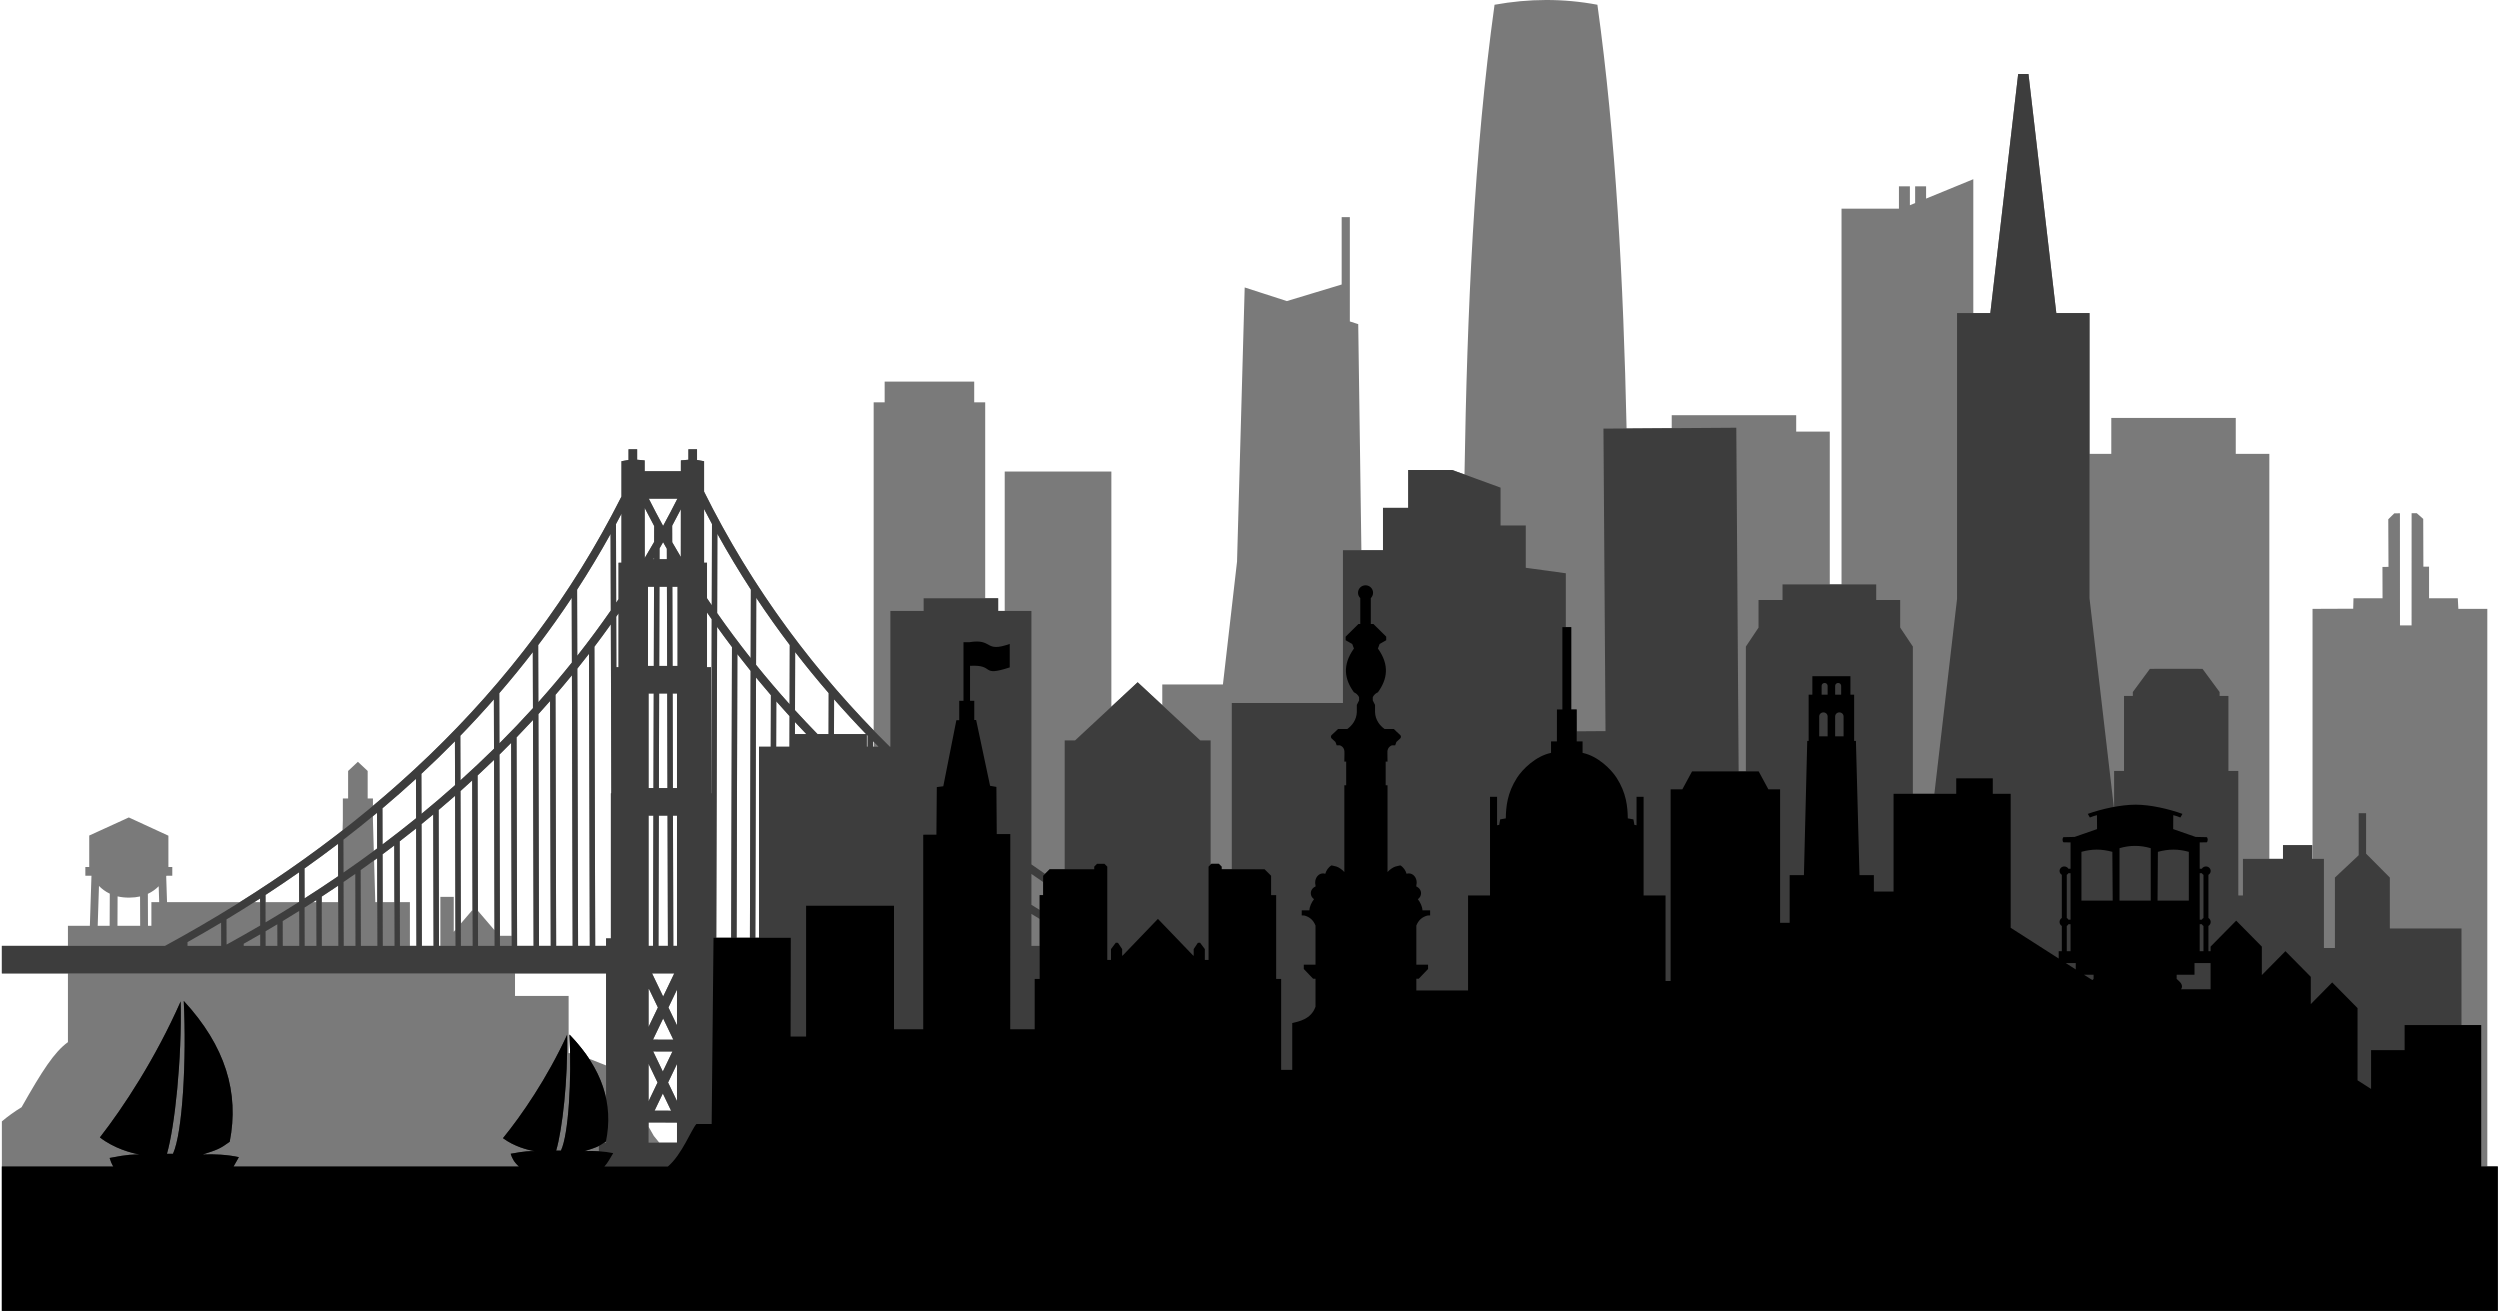 <?xml version="1.0" encoding="UTF-8" standalone="no"?>
<svg version="1.1" xmlns="http://www.w3.org/2000/svg" xmlns:xlink="http://www.w3.org/1999/xlink" width="893.44" height="469.12">
	<g id="dp_dp001" transform="matrix(1,0,0,1,-131.933,-476.401)">
		<path id="dp_path002" fill="#7a7a7a" fill-rule="evenodd" stroke="none" stroke-width="0" d="M 373.799,877.567 L 363.713,877.539 L 363.713,879.055 L 365.601,882.373 C 366.269,883.197 366.923,883.997 367.56,884.772 L 373.873,884.772 L 373.873,877.713 L 373.871,877.716 Z M 368.811,867.176 L 365.859,873.325 L 371.771,873.341 Z M 373.873,856.631 L 370.688,863.264 L 373.873,869.897 Z M 363.713,856.559 L 363.713,869.969 L 366.932,863.264 Z M 365.355,852.155 L 368.811,859.352 L 372.256,852.175 Z M 315.987,824.268 L 348.523,824.268 L 348.523,857.151 L 342.451,854.759 C 340.535,851.86 338.208,848.985 335.453,846.131 C 335.561,848.288 335.636,850.517 335.675,852.772 L 335.148,852.745 L 335.148,832.325 L 315.987,832.325 Z M 368.931,840.368 L 365.297,847.936 L 372.573,847.955 Z M 373.873,830.075 L 370.809,836.456 L 373.873,842.839 Z M 363.713,829.5 L 363.713,843.412 L 367.053,836.456 Z M 364.956,824.268 L 368.931,832.545 L 372.904,824.268 Z M 244.971,798.795 L 244.969,798.071 C 244.593,798.312 244.219,798.553 243.843,798.795 Z M 224.885,797.483 L 224.889,798.795 L 222.84,798.795 C 223.523,798.359 224.204,797.921 224.885,797.483 Z M 252.803,798.795 L 252.787,792.909 C 250.809,794.244 248.819,795.564 246.816,796.872 C 246.844,796.853 246.873,796.835 246.901,796.817 L 246.907,798.795 Z M 173.913,807.252 L 182.029,807.252 L 181.987,796.773 C 180.873,797.025 179.639,797.175 178.268,797.185 C 178.207,797.185 178.148,797.185 178.091,797.189 C 176.549,797.196 175.177,797.032 173.956,796.744 Z M 226.731,796.284 C 230.813,793.621 234.843,790.901 238.816,788.123 L 238.845,798.697 C 238.793,798.729 238.741,798.761 238.691,798.795 L 226.823,798.795 L 226.816,796.229 C 226.788,796.247 226.759,796.265 226.731,796.284 Z M 184.821,807.252 L 186.035,807.252 L 186.035,798.795 L 188.824,798.795 L 188.643,793.129 L 188.637,793.135 C 187.647,794.125 186.387,795.095 184.775,795.836 Z M 167.304,793.012 L 167.309,793.017 C 168.291,794.023 169.548,795.013 171.167,795.776 L 171.12,807.252 L 166.849,807.252 Z M 266.76,798.795 L 266.717,783.115 C 266.352,783.381 265.988,783.647 265.623,783.913 L 266.051,798.795 Z M 272.887,798.795 L 272.832,778.548 C 271.444,779.603 270.049,780.651 268.647,781.691 L 268.693,798.795 Z M 240.776,797.472 L 240.747,786.765 C 244.808,783.892 248.808,780.957 252.747,777.961 L 252.777,789.549 C 248.828,792.245 244.828,794.887 240.776,797.472 Z M 280.759,814.436 L 280.644,772.456 C 278.673,774.031 276.685,775.589 274.683,777.132 C 274.709,777.111 274.735,777.091 274.761,777.072 L 274.82,798.795 L 278.419,798.795 L 278.419,814.436 Z M 372.56,814.436 L 373.873,814.436 L 373.873,767.881 L 372.433,767.881 Z M 367.252,814.436 L 370.628,814.436 L 370.501,767.881 L 367.377,767.881 Z M 363.713,814.436 L 365.319,814.436 L 365.444,767.881 L 363.713,767.881 Z M 286.885,814.436 L 286.759,767.468 C 286.76,767.467 286.763,767.464 286.763,767.464 C 285.375,768.619 283.977,769.764 282.573,770.903 L 282.692,814.436 Z M 265.525,780.503 L 265.212,769.625 L 265.212,768.089 C 265.7,767.687 266.187,767.284 266.673,766.88 L 266.708,779.629 C 266.313,779.92 265.92,780.212 265.525,780.503 Z M 289.312,796.928 L 289.312,814.436 L 288.82,814.436 L 288.688,765.853 C 290.667,764.184 292.627,762.499 294.569,760.796 L 294.699,808.696 L 294.092,809.405 L 294.092,796.928 Z M 268.637,778.188 L 268.603,765.265 C 272.717,761.797 276.752,758.253 280.705,754.631 C 280.669,754.664 280.632,754.697 280.596,754.732 L 280.635,768.828 C 276.701,772.015 272.701,775.133 268.637,778.188 Z M 296.628,806.444 L 296.499,759.092 C 298.321,757.471 300.128,755.833 301.917,754.181 C 301.508,754.56 301.096,754.941 300.681,755.32 L 300.807,801.807 L 300.597,801.807 Z M 308.657,808.839 L 308.492,747.959 C 306.503,749.885 304.492,751.791 302.46,753.677 C 302.512,753.631 302.561,753.585 302.611,753.539 L 302.743,801.929 Z M 282.564,767.255 L 282.525,752.952 C 282.476,752.997 282.427,753.044 282.375,753.089 C 286.515,749.249 290.564,745.324 294.516,741.308 L 294.559,757.005 C 290.636,760.496 286.636,763.912 282.564,767.255 Z M 314.789,810.837 L 314.601,741.896 C 313.219,743.299 311.825,744.692 310.421,746.075 L 310.597,810.837 Z M 444.16,743.261 L 444.16,741.515 C 444.083,741.437 444.007,741.36 443.932,741.284 L 443.927,743.261 Z M 441.992,743.261 L 442.003,739.311 C 442.009,739.317 442.016,739.325 442.024,739.333 C 442.016,739.325 442.009,739.316 442.003,739.309 L 442.003,739.311 C 441.901,739.207 441.801,739.103 441.701,738.999 L 441.701,743.261 Z M 416.024,738.732 L 420.095,738.732 C 418.729,737.309 417.376,735.877 416.036,734.433 Z M 322.629,814.436 L 322.409,733.711 C 320.475,735.803 318.513,737.873 316.531,739.921 L 316.732,814.436 Z M 409.316,743.261 L 414.077,743.261 L 414.107,732.339 C 412.319,730.384 410.555,728.409 408.812,726.415 C 408.992,726.624 409.175,726.832 409.36,727.041 Z M 328.756,814.436 L 328.519,726.932 C 328.703,726.721 328.885,726.513 329.067,726.304 C 327.508,728.088 325.932,729.856 324.339,731.608 L 324.564,814.436 Z M 296.489,755.273 L 296.445,739.335 C 300.74,734.903 304.921,730.364 308.981,725.717 C 308.8,725.927 308.619,726.135 308.433,726.344 L 308.481,743.971 C 304.571,747.821 300.573,751.588 296.489,755.273 Z M 441.443,738.732 C 437.343,734.484 433.349,730.137 429.467,725.693 C 429.648,725.903 429.829,726.111 430.015,726.32 L 429.981,738.732 Z M 372.407,758.047 L 373.873,758.047 L 373.873,724.229 L 372.315,724.229 Z M 370.475,758.047 L 370.383,724.229 L 367.496,724.229 L 367.404,758.047 Z M 363.713,758.047 L 365.471,758.047 L 365.563,724.229 L 363.713,724.229 Z M 401.869,811.548 L 403.181,811.548 L 403.181,743.261 L 407.381,743.261 L 407.432,724.827 C 405.637,722.748 403.867,720.648 402.121,718.527 Z M 336.587,814.436 L 336.324,717.723 C 334.395,720.081 332.435,722.412 330.447,724.716 L 330.691,814.436 Z M 395.173,811.545 L 399.936,811.547 L 400.195,716.163 C 398.591,714.179 397.008,712.175 395.449,710.153 Z M 342.712,814.436 L 342.429,710.043 C 341.053,711.825 339.66,713.593 338.251,715.347 L 338.52,814.436 Z M 310.411,742.056 L 310.361,724.129 C 314.484,719.355 318.48,714.464 322.344,709.455 L 322.399,729.484 C 318.505,733.769 314.508,737.96 310.411,742.056 Z M 428.047,738.732 L 428.087,724.105 C 423.964,719.331 419.968,714.44 416.104,709.432 L 416.048,730.216 C 418.677,733.097 421.355,735.936 424.079,738.732 Z M 387.912,811.543 L 393.24,811.545 L 393.521,707.632 C 391.721,705.255 389.952,702.852 388.213,700.423 Z M 344.647,814.436 L 348.523,814.436 L 348.523,811.764 L 350.253,811.764 L 350.253,759.896 L 350.396,759.896 L 350.232,699.519 C 348.309,702.217 346.351,704.885 344.357,707.523 Z M 352.207,714.849 L 352.987,714.849 L 352.987,695.587 C 352.711,695.985 352.433,696.384 352.157,696.783 Z M 386.029,759.896 L 386.12,759.896 L 386.288,697.704 C 385.721,696.896 385.159,696.087 384.6,695.275 L 384.6,714.849 L 386.029,714.849 Z M 324.327,727.34 L 324.272,706.935 C 328.424,701.449 332.419,695.825 336.249,690.057 L 336.312,713.187 C 332.439,718.016 328.443,722.732 324.327,727.34 Z M 414.119,728.085 L 414.176,706.911 C 410.024,701.425 406.029,695.801 402.199,690.033 L 402.133,714.004 C 406.005,718.808 410.003,723.501 414.119,728.085 Z M 372.288,714.395 L 374.081,714.395 L 374.081,686.08 L 372.212,686.08 Z M 370.356,714.395 L 370.279,686.08 L 367.6,686.08 L 367.523,714.395 Z M 363.505,714.395 L 365.589,714.395 L 365.667,686.08 L 363.505,686.08 Z M 265.212,764.403 C 301.676,733.929 332.071,697.441 354.032,653.851 L 354.032,641.229 L 356.553,640.776 L 356.553,636.947 L 359.635,636.947 L 359.635,640.701 L 362.323,640.931 L 362.325,644.788 L 375.261,644.788 L 375.264,640.931 L 377.952,640.701 L 377.952,636.947 L 381.033,636.947 L 381.033,640.776 L 383.553,641.229 L 383.553,652.1 C 399.504,684.229 420.017,712.527 444.16,737.42 L 444.16,620.191 L 448.087,620.191 L 448.087,612.771 L 480.091,612.771 L 480.091,620.191 L 484.019,620.191 L 484.019,690.208 L 488.652,690.208 L 488.652,694.737 L 490.995,694.737 L 490.995,644.915 L 529.107,644.915 L 529.107,728.959 L 538.507,720.227 L 547.303,728.397 L 547.303,721.021 L 568.976,721.021 L 574.021,677.095 L 576.756,579.129 L 591.825,584 L 611.415,578.079 L 611.415,554.009 L 614.333,554.009 L 614.333,591.273 L 617.332,592.243 L 618.46,673.025 L 626.179,673.025 L 626.179,657.905 L 635.189,657.905 L 635.189,644.379 L 650.947,644.379 L 655.308,645.968 C 656.237,587.904 658.744,530.677 666.048,478.097 C 678.3,475.877 690.553,475.795 702.807,478.097 C 709.415,525.707 712.095,577.127 713.236,629.528 L 729.367,629.417 L 729.367,624.788 L 773.849,624.788 L 773.849,630.649 L 785.852,630.649 L 785.852,685.247 L 790.051,685.247 L 790.051,550.983 L 810.567,550.983 L 810.567,542.991 L 814.48,542.991 L 814.48,549.751 L 816.357,548.98 L 816.357,542.991 L 820.271,542.991 L 820.271,547.373 L 837.145,540.445 L 837.145,588.273 L 843.232,588.273 L 853.18,502.845 L 856.285,502.845 L 856.859,502.845 L 866.807,588.273 L 878.675,588.273 L 878.675,638.604 L 886.457,638.604 L 886.457,625.76 L 930.94,625.76 L 930.94,638.604 L 942.943,638.604 L 942.943,783.332 L 947.817,783.332 L 947.817,778.443 L 958.255,778.443 L 958.255,783.332 L 958.379,783.332 L 958.379,693.996 L 972.911,693.937 L 973.011,690.208 L 983.397,690.199 L 983.363,679.017 L 985.523,678.989 L 985.444,661.984 L 987.593,659.852 L 989.608,659.837 L 989.628,699.915 L 993.772,699.895 L 993.783,659.799 L 995.619,659.795 L 997.936,661.848 L 997.989,678.924 L 1000.02,678.9 L 1000.02,690.208 L 1010.29,690.208 L 1010.49,693.996 L 1020.84,693.996 L 1020.84,893.3 L 1024.57,893.3 L 1024.57,944.88 L 132.6,944.88 L 132.6,893.3 L 132.6,877.156 C 134.752,875.34 137.092,873.645 139.641,872.101 C 147.011,859.068 151.355,852.344 156.211,848.836 L 156.211,824.268 L 132.6,824.268 L 132.6,814.436 L 156.211,814.436 L 156.211,807.252 L 164.049,807.252 L 164.62,789.379 C 164.616,789.373 164.613,789.368 164.611,789.364 C 164.608,789.361 164.608,789.361 164.608,789.361 L 162.437,789.361 L 162.437,786.253 L 163.824,786.253 L 163.824,775.059 L 163.708,775.056 L 177.972,768.537 L 192.117,775.056 L 192.117,775.059 L 192.117,786.253 L 193.505,786.253 L 193.505,789.361 L 191.452,789.361 C 191.412,789.425 191.372,789.493 191.329,789.564 L 191.624,798.795 L 217.668,798.795 C 230.413,790.797 242.667,782.263 254.357,773.159 L 254.459,769.625 L 254.459,761.764 L 256.34,761.764 L 256.34,751.924 L 259.835,748.645 L 259.835,748.643 L 263.329,751.921 L 263.329,761.764 L 265.212,761.764 Z M 365.693,676.248 L 365.695,675.715 C 365.589,675.892 365.484,676.069 365.379,676.248 Z M 370.252,676.248 L 370.241,672.493 C 369.793,671.715 369.348,670.935 368.908,670.152 C 368.487,670.896 368.063,671.64 367.637,672.381 L 367.627,676.248 Z M 338.239,710.764 L 338.175,687.127 C 342.371,680.664 346.364,674.025 350.144,667.205 L 350.219,694.577 C 346.376,700.107 342.38,705.501 338.239,710.764 Z M 400.207,711.592 L 400.273,687.103 C 396.077,680.64 392.084,674.001 388.304,667.181 L 388.227,695.5 C 392.069,700.996 396.065,706.359 400.207,711.592 Z M 375.181,675.339 C 375.2,675.371 375.22,675.404 375.24,675.437 L 375.252,658.379 C 374.204,660.42 373.137,662.447 372.053,664.457 C 372.087,664.395 372.121,664.333 372.153,664.272 L 372.169,670.184 C 373.159,671.913 374.164,673.631 375.181,675.339 Z M 352.144,691.775 C 352.425,691.36 352.705,690.944 352.987,690.529 L 352.987,677.499 L 354.032,677.499 L 354.032,659.984 C 353.351,661.285 352.663,662.58 351.968,663.869 C 352.001,663.807 352.036,663.745 352.068,663.684 Z M 386.301,692.717 L 386.38,663.661 C 385.423,661.885 384.48,660.099 383.553,658.3 L 383.553,677.499 L 384.6,677.499 L 384.6,690.207 C 385.163,691.045 385.731,691.883 386.301,692.717 Z M 362.347,675.811 C 363.484,673.912 364.605,672 365.709,670.073 L 365.725,664.383 C 364.573,662.245 363.443,660.092 362.335,657.921 Z M 368.909,664.356 C 370.661,661.149 372.367,657.905 374.025,654.62 L 363.797,654.62 C 365.453,657.905 367.157,661.151 368.909,664.356 Z "/>
		<path id="dp_path003" fill="#3d3d3d" fill-rule="evenodd" stroke="none" stroke-width="0" d="M 345.953,885.929 C 344.665,886.599 343.409,886.984 340.848,887.781 C 342.38,887.703 344.169,887.719 345.953,887.837 Z M 348.523,884.143 C 348.509,884.207 348.497,884.272 348.484,884.337 C 348.26,884.492 348.051,884.637 347.851,884.772 L 348.523,884.772 Z M 373.799,877.567 L 363.713,877.539 L 363.713,884.772 L 373.873,884.772 L 373.873,877.713 L 373.871,877.716 Z M 368.811,867.176 L 365.859,873.325 L 371.771,873.341 Z M 373.873,856.631 L 370.688,863.264 L 373.873,869.897 Z M 363.713,856.559 L 363.713,869.969 L 366.932,863.264 Z M 365.355,852.155 L 368.811,859.352 L 372.256,852.175 Z M 368.931,840.368 L 365.297,847.936 L 372.573,847.955 Z M 373.873,830.075 L 370.809,836.456 L 373.873,842.839 Z M 363.713,829.5 L 363.713,843.412 L 367.053,836.456 Z M 364.956,824.268 L 368.931,832.545 L 372.904,824.268 Z M 224.931,814.436 L 224.92,810.321 C 222.967,811.451 221.004,812.568 219.031,813.676 L 219.032,814.436 Z M 231.057,814.436 L 231.036,806.727 C 231.081,806.699 231.128,806.672 231.172,806.645 C 229.737,807.503 228.296,808.353 226.851,809.199 L 226.864,814.436 Z M 210.973,814.436 L 210.951,806.139 C 210.996,806.112 211.043,806.085 211.087,806.057 C 207.085,808.449 203.037,810.795 198.945,813.088 L 198.949,814.436 Z M 500.536,814.436 L 503.487,814.436 L 503.487,804.811 C 502.499,804.209 501.516,803.607 500.536,803.001 Z M 238.888,814.436 L 238.853,801.951 C 236.903,803.168 234.94,804.373 232.967,805.565 L 232.991,814.436 Z M 245.013,814.436 L 244.969,798.071 C 243.58,798.967 242.185,799.856 240.785,800.74 L 240.823,814.436 Z M 224.885,797.483 L 224.912,807.165 C 220.952,809.48 216.949,811.748 212.907,813.969 L 212.881,804.977 C 216.931,802.532 220.932,800.035 224.885,797.483 Z M 252.845,814.436 L 252.787,792.909 C 250.809,794.244 248.819,795.564 246.816,796.872 C 246.844,796.853 246.873,796.835 246.901,796.817 L 246.948,814.436 Z M 226.731,796.284 C 230.813,793.621 234.843,790.901 238.816,788.123 L 238.845,798.697 C 234.891,801.192 230.889,803.636 226.843,806.031 L 226.816,796.229 C 226.788,796.247 226.759,796.265 226.731,796.284 Z M 504.729,796.291 L 504.729,791.611 C 503.324,790.656 501.927,789.695 500.536,788.728 L 500.536,799.752 C 501.516,800.365 502.5,800.976 503.487,801.584 L 503.487,796.291 Z M 258.972,814.436 L 258.901,788.711 C 257.513,789.68 256.119,790.643 254.717,791.599 L 254.779,814.436 Z M 266.801,814.436 L 266.717,783.115 C 264.769,784.541 262.808,785.955 260.832,787.353 L 260.905,814.436 Z M 272.928,814.436 L 272.832,778.548 C 271.444,779.603 270.049,780.651 268.647,781.691 L 268.736,814.436 Z M 240.776,797.472 L 240.747,786.765 C 244.808,783.892 248.808,780.957 252.747,777.961 L 252.777,789.549 C 248.828,792.245 244.828,794.887 240.776,797.472 Z M 280.759,814.436 L 280.644,772.456 C 278.673,774.031 276.685,775.589 274.683,777.132 C 274.709,777.111 274.735,777.091 274.761,777.072 L 274.863,814.436 Z M 254.708,788.221 L 254.676,776.484 C 254.649,776.503 254.624,776.524 254.597,776.544 C 258.693,773.391 262.719,770.169 266.673,766.88 L 266.708,779.629 C 262.767,782.553 258.765,785.417 254.708,788.221 Z M 372.56,814.436 L 373.873,814.436 L 373.873,767.881 L 372.433,767.881 Z M 367.252,814.436 L 370.628,814.436 L 370.501,767.881 L 367.377,767.881 Z M 363.713,814.436 L 365.319,814.436 L 365.444,767.881 L 363.713,767.881 Z M 286.885,814.436 L 286.759,767.468 C 286.76,767.467 286.763,767.464 286.763,767.464 C 285.375,768.619 283.977,769.764 282.573,770.903 L 282.692,814.436 Z M 815.544,760.097 L 823.225,760.097 L 831.336,690.44 L 831.336,588.273 L 843.232,588.273 L 853.18,502.845 L 856.285,502.845 L 856.859,502.845 L 866.807,588.273 L 878.675,588.273 L 878.675,690.193 L 887.36,764.781 C 887.395,764.775 887.431,764.768 887.468,764.763 L 887.468,751.908 L 891.003,751.908 L 891.003,725.115 L 894.153,725.115 L 894.153,723.715 L 900.253,715.436 L 904.785,715.405 L 914.535,715.405 L 919.067,715.436 L 925.167,723.715 L 925.167,725.115 L 928.319,725.115 L 928.319,751.908 L 931.852,751.908 L 931.852,796.423 L 933.505,796.423 L 933.505,783.332 L 947.817,783.332 L 947.817,778.443 L 958.255,778.443 L 958.255,783.332 L 962.445,783.332 L 962.445,815.185 L 966.377,815.185 L 966.377,790.021 L 974.869,782.047 L 974.869,767.009 L 977.515,767.009 L 977.515,781.472 L 986.005,790.021 L 986.005,808.204 L 1011.61,808.204 L 1011.61,842.743 L 1018.64,842.743 L 1018.64,893.3 L 1024.57,893.3 L 1024.57,944.88 L 132.6,944.88 L 132.6,893.3 L 172.421,893.3 C 171.811,892.275 171.411,891.251 171.108,890.227 C 177.809,888.903 179.653,888.991 181.823,888.983 C 178.923,888.5 172.739,886.84 167.629,882.889 C 176.037,872.107 187.448,854.772 196.503,834.275 C 196.968,855.025 194.384,878.979 191.596,888.748 L 193.748,888.748 C 197.212,881.181 198.617,855.111 197.601,834.097 C 212.517,850.26 217.484,866.88 214.027,884.445 C 210.497,887.019 209.504,887.324 204.401,888.983 C 208.288,888.775 213.479,889.073 217.3,889.936 C 216.6,891.125 216.007,892.248 215.388,893.3 L 317.409,893.3 C 315.672,891.775 314.905,890.249 314.435,888.725 C 319.751,887.721 321.213,887.788 322.935,887.781 C 320.633,887.416 315.728,886.156 311.675,883.157 C 318.345,874.975 327.397,861.82 334.583,846.265 C 334.951,862.013 332.9,880.189 330.689,887.604 L 332.396,887.604 C 335.144,881.861 336.26,862.077 335.453,846.131 C 342.6,853.537 346.868,861.072 348.523,868.815 L 348.523,824.268 L 132.6,824.268 L 132.6,814.436 L 190.889,814.436 C 260.709,776.479 318.445,724.489 354.032,653.851 L 354.032,641.229 L 356.553,640.776 L 356.553,636.947 L 359.635,636.947 L 359.635,640.701 L 362.323,640.931 L 362.325,644.788 L 375.261,644.788 L 375.264,640.931 L 377.952,640.701 L 377.952,636.947 L 381.033,636.947 L 381.033,640.776 L 383.553,641.229 L 383.553,652.1 C 400.765,686.771 423.291,716.977 449.952,743.261 L 450.132,743.261 L 450.132,694.737 L 462.019,694.737 L 462.019,690.208 L 488.652,690.208 L 488.652,694.737 L 500.536,694.737 L 500.536,785.316 C 502.151,786.452 503.775,787.58 505.409,788.699 L 507.043,787.067 L 512.428,787.067 L 512.428,740.991 L 516.153,740.991 L 538.507,720.227 L 560.86,740.991 L 564.584,740.991 L 564.584,785.372 L 564.857,785.099 L 567.493,785.099 L 568.509,786.113 L 568.509,787.067 L 572.141,787.067 L 572.141,727.64 L 611.863,727.64 L 611.863,673.025 L 626.179,673.025 L 626.179,657.905 L 635.189,657.905 L 635.189,644.379 L 650.947,644.379 L 668.193,650.663 L 668.193,664.189 L 677.207,664.189 L 677.207,679.309 L 691.519,681.272 L 691.519,700.517 L 693.455,700.517 L 693.455,729.945 L 695.395,729.945 L 695.405,737.749 L 705.705,737.679 L 704.969,629.584 L 752.445,629.26 L 753.281,752.079 C 754.147,752.079 755.011,752.079 755.868,752.079 L 755.868,707.465 L 760.391,700.692 L 760.391,690.827 L 768.964,690.827 L 768.964,685.247 L 802.447,685.247 L 802.447,690.827 L 811.016,690.827 L 811.016,700.684 L 815.544,707.465 Z M 294.715,814.436 L 294.569,760.796 C 292.627,762.499 290.667,764.184 288.688,765.853 L 288.82,814.436 Z M 268.637,778.188 L 268.603,765.265 C 272.717,761.797 276.752,758.253 280.705,754.631 C 280.669,754.664 280.632,754.697 280.596,754.732 L 280.635,768.828 C 276.701,772.015 272.701,775.133 268.637,778.188 Z M 300.841,814.436 L 300.681,755.32 C 301.096,754.941 301.508,754.56 301.917,754.181 C 300.128,755.833 298.321,757.471 296.499,759.092 L 296.649,814.436 Z M 308.672,814.436 L 308.492,747.959 C 306.503,749.885 304.492,751.791 302.46,753.677 C 302.512,753.631 302.561,753.585 302.611,753.539 L 302.776,814.436 Z M 282.564,767.255 L 282.525,752.952 C 282.476,752.997 282.427,753.044 282.375,753.089 C 286.515,749.249 290.564,745.324 294.516,741.308 L 294.559,757.005 C 290.636,760.496 286.636,763.912 282.564,767.255 Z M 314.799,814.436 L 314.601,741.896 C 313.219,743.299 311.825,744.692 310.421,746.075 L 310.607,814.436 Z M 445.893,743.261 C 445.236,742.604 444.583,741.945 443.932,741.284 L 443.927,743.261 Z M 441.992,743.261 L 442.003,739.311 C 442.009,739.317 442.016,739.325 442.024,739.333 C 442.016,739.325 442.009,739.316 442.003,739.309 L 442.003,739.311 C 441.901,739.207 441.801,739.103 441.701,738.999 L 441.701,743.261 Z M 416.024,738.732 L 420.095,738.732 C 418.729,737.309 417.376,735.877 416.036,734.433 Z M 322.629,814.436 L 322.409,733.711 C 320.475,735.803 318.513,737.873 316.531,739.921 L 316.732,814.436 Z M 409.316,743.261 L 414.077,743.261 L 414.107,732.339 C 412.319,730.384 410.555,728.409 408.812,726.415 C 408.992,726.624 409.175,726.832 409.36,727.041 Z M 328.756,814.436 L 328.519,726.932 C 328.703,726.721 328.885,726.513 329.067,726.304 C 327.508,728.088 325.932,729.856 324.339,731.608 L 324.564,814.436 Z M 296.489,755.273 L 296.445,739.335 C 300.74,734.903 304.921,730.364 308.981,725.717 C 308.8,725.927 308.619,726.135 308.433,726.344 L 308.481,743.971 C 304.571,747.821 300.573,751.588 296.489,755.273 Z M 441.443,738.732 C 437.343,734.484 433.349,730.137 429.467,725.693 C 429.648,725.903 429.829,726.111 430.015,726.32 L 429.981,738.732 Z M 372.407,758.047 L 373.873,758.047 L 373.873,724.229 L 372.315,724.229 Z M 370.475,758.047 L 370.383,724.229 L 367.496,724.229 L 367.404,758.047 Z M 363.713,758.047 L 365.471,758.047 L 365.563,724.229 L 363.713,724.229 Z M 401.869,811.548 L 403.181,811.548 L 403.181,743.261 L 407.381,743.261 L 407.432,724.827 C 405.637,722.748 403.867,720.648 402.121,718.527 Z M 336.587,814.436 L 336.324,717.723 C 334.395,720.081 332.435,722.412 330.447,724.716 L 330.691,814.436 Z M 395.173,811.545 L 399.936,811.547 L 400.195,716.163 C 398.591,714.179 397.008,712.175 395.449,710.153 Z M 342.712,814.436 L 342.429,710.043 C 341.053,711.825 339.66,713.593 338.251,715.347 L 338.52,814.436 Z M 310.411,742.056 L 310.361,724.129 C 314.484,719.355 318.48,714.464 322.344,709.455 L 322.399,729.484 C 318.505,733.769 314.508,737.96 310.411,742.056 Z M 428.047,738.732 L 428.087,724.105 C 423.964,719.331 419.968,714.44 416.104,709.432 L 416.048,730.216 C 418.677,733.097 421.355,735.936 424.079,738.732 Z M 387.912,811.543 L 393.24,811.545 L 393.521,707.632 C 391.721,705.255 389.952,702.852 388.213,700.423 Z M 344.647,814.436 L 348.523,814.436 L 348.523,811.764 L 350.253,811.764 L 350.253,759.896 L 350.396,759.896 L 350.232,699.519 C 348.309,702.217 346.351,704.885 344.357,707.523 Z M 352.207,714.849 L 352.987,714.849 L 352.987,695.587 C 352.711,695.985 352.433,696.384 352.157,696.783 Z M 386.029,759.896 L 386.12,759.896 L 386.288,697.704 C 385.721,696.896 385.159,696.087 384.6,695.275 L 384.6,714.849 L 386.029,714.849 Z M 324.327,727.34 L 324.272,706.935 C 328.424,701.449 332.419,695.825 336.249,690.057 L 336.312,713.187 C 332.439,718.016 328.443,722.732 324.327,727.34 Z M 414.119,728.085 L 414.176,706.911 C 410.024,701.425 406.029,695.801 402.199,690.033 L 402.133,714.004 C 406.005,718.808 410.003,723.501 414.119,728.085 Z M 372.288,714.395 L 374.081,714.395 L 374.081,686.08 L 372.212,686.08 Z M 370.356,714.395 L 370.279,686.08 L 367.6,686.08 L 367.523,714.395 Z M 363.505,714.395 L 365.589,714.395 L 365.667,686.08 L 363.505,686.08 Z M 365.693,676.248 L 365.695,675.715 C 365.589,675.892 365.484,676.069 365.379,676.248 Z M 370.252,676.248 L 370.241,672.493 C 369.793,671.715 369.348,670.935 368.908,670.152 C 368.487,670.896 368.063,671.64 367.637,672.381 L 367.627,676.248 Z M 338.239,710.764 L 338.175,687.127 C 342.371,680.664 346.364,674.025 350.144,667.205 L 350.219,694.577 C 346.376,700.107 342.38,705.501 338.239,710.764 Z M 400.207,711.592 L 400.273,687.103 C 396.077,680.64 392.084,674.001 388.304,667.181 L 388.227,695.5 C 392.069,700.996 396.065,706.359 400.207,711.592 Z M 375.181,675.339 C 375.2,675.371 375.22,675.404 375.24,675.437 L 375.252,658.379 C 374.204,660.42 373.137,662.447 372.053,664.457 C 372.087,664.395 372.121,664.333 372.153,664.272 L 372.169,670.184 C 373.159,671.913 374.164,673.631 375.181,675.339 Z M 352.144,691.775 C 352.425,691.36 352.705,690.944 352.987,690.529 L 352.987,677.499 L 354.032,677.499 L 354.032,659.984 C 353.351,661.285 352.663,662.58 351.968,663.869 C 352.001,663.807 352.036,663.745 352.068,663.684 Z M 386.301,692.717 L 386.38,663.661 C 385.423,661.885 384.48,660.099 383.553,658.3 L 383.553,677.499 L 384.6,677.499 L 384.6,690.207 C 385.163,691.045 385.731,691.883 386.301,692.717 Z M 362.347,675.811 C 363.484,673.912 364.605,672 365.709,670.073 L 365.725,664.383 C 364.573,662.245 363.443,660.092 362.335,657.921 Z M 368.909,664.356 C 370.661,661.149 372.367,657.905 374.025,654.62 L 363.797,654.62 C 365.453,657.905 367.157,661.151 368.909,664.356 Z "/>
		<path id="dp_path004" fill="black" fill-rule="evenodd" stroke="none" stroke-width="0" d="M 560.816,813.316 L 560.031,813.329 L 558.528,815.584 L 558.528,817.924 L 558.369,817.924 L 545.748,804.791 L 545.751,804.784 L 545.745,804.789 L 545.741,804.784 L 545.743,804.791 L 533.121,817.924 L 532.963,817.924 L 532.963,815.584 L 531.46,813.329 L 530.675,813.316 L 528.979,815.584 L 528.979,819.448 L 527.649,819.448 L 527.649,787.067 L 527.649,786.113 L 526.633,785.099 L 523.999,785.099 L 522.983,786.113 L 522.983,787.067 L 507.043,787.067 L 504.729,789.377 L 504.729,796.291 L 503.487,796.291 L 503.487,826.251 L 501.707,826.251 L 501.707,844.235 L 492.965,844.235 L 492.987,774.481 L 488.149,774.481 L 488.023,757.623 L 485.765,757.224 L 480.783,733.712 L 480.119,733.703 L 480.119,726.841 L 478.597,726.841 L 478.597,714.352 C 487.809,713.849 481.987,718.425 492.789,714.916 L 492.789,706.519 C 483.568,709.807 486.984,704.497 478.377,705.905 L 476.263,705.905 L 476.263,726.841 L 474.741,726.841 L 474.741,733.793 L 473.715,733.793 L 469.041,757.395 L 466.724,757.684 L 466.583,774.693 L 461.873,774.704 L 461.873,844.235 L 451.424,844.235 L 451.424,800.089 L 420.013,800.089 L 420.013,846.827 L 414.469,846.827 L 414.537,811.552 L 386.928,811.543 L 386.264,878.092 L 380.809,878.092 C 378.976,880.115 375.604,889.093 370.601,893.3 L 347.913,893.3 C 349.196,891.921 349.967,890.315 351.081,888.505 C 348.049,887.851 343.932,887.624 340.848,887.781 C 344.896,886.523 345.684,886.292 348.484,884.337 C 351.228,871.008 347.288,858.396 335.453,846.131 C 336.26,862.077 335.144,881.861 332.396,887.604 L 330.689,887.604 C 332.9,880.189 334.951,862.013 334.583,846.265 C 327.397,861.82 318.345,874.975 311.675,883.157 C 315.728,886.156 320.633,887.416 322.935,887.781 C 321.213,887.788 319.751,887.721 314.435,888.725 C 314.905,890.249 315.672,891.775 317.409,893.3 L 215.388,893.3 C 216.007,892.248 216.6,891.125 217.3,889.936 C 213.479,889.073 208.288,888.775 204.401,888.983 C 209.504,887.324 210.497,887.019 214.027,884.445 C 217.484,866.88 212.517,850.26 197.601,834.097 C 198.617,855.111 197.212,881.181 193.748,888.748 L 191.596,888.748 C 194.384,878.979 196.968,855.025 196.503,834.275 C 187.448,854.772 176.037,872.107 167.629,882.889 C 172.739,886.84 178.923,888.5 181.823,888.983 C 179.653,888.991 177.809,888.903 171.108,890.227 C 171.411,891.251 171.811,892.275 172.421,893.3 L 132.6,893.3 L 132.6,944.88 L 1024.57,944.88 L 1024.57,893.3 L 1018.64,893.3 L 1018.64,842.743 L 991.287,842.743 L 991.287,851.703 L 979.301,851.703 L 979.301,865.559 L 974.461,862.483 L 974.461,836.667 L 965.403,827.495 L 957.752,835.248 L 957.752,825.496 L 948.693,816.324 L 940.26,824.871 L 940.26,814.693 L 931.097,805.416 L 921.944,814.693 L 921.944,816.328 L 921.173,816.328 L 921.173,807.316 C 921.655,807.019 921.976,806.491 921.976,805.885 C 921.976,805.28 921.655,804.751 921.173,804.456 L 921.173,789.04 C 921.655,788.755 921.976,788.247 921.976,787.665 C 921.976,786.772 921.22,786.049 920.287,786.049 C 919.661,786.049 919.115,786.373 918.824,786.856 L 918.048,786.856 L 918.047,777.46 L 920.564,777.42 C 921.04,777.105 921.036,775.844 920.555,775.568 L 919.925,775.571 L 917.251,775.511 L 916.645,775.511 L 908.576,772.703 L 908.612,767.723 C 909.665,767.987 910.207,768.165 911.144,768.559 L 911.888,767.26 C 907.004,765.497 900.439,763.973 895.192,763.972 S 883.048,765.46 878.061,767.26 L 878.805,768.557 C 879.743,768.164 880.284,767.985 881.337,767.721 L 881.373,772.703 L 873.304,775.509 L 872.699,775.509 L 870.024,775.569 L 869.395,775.567 C 868.913,775.843 868.909,777.104 869.385,777.42 L 871.903,777.459 L 871.901,786.855 L 871.125,786.855 C 870.835,786.372 870.288,786.048 869.663,786.048 C 868.729,786.048 867.973,786.771 867.973,787.664 C 867.973,788.245 868.295,788.753 868.776,789.039 L 868.776,804.455 C 868.295,804.751 867.973,805.279 867.973,805.884 C 867.973,806.489 868.295,807.019 868.776,807.315 L 868.776,816.328 L 867.66,816.328 L 867.66,818.956 C 861.939,815.292 856.217,811.628 850.497,807.965 L 850.497,760.097 L 844.105,760.097 L 844.105,754.56 L 831.044,754.56 L 831.044,760.097 L 808.648,760.097 L 808.648,795.009 L 801.609,795.009 L 801.609,789.155 L 796.469,789.155 L 795.193,741.195 L 794.56,741.195 L 794.56,724.652 L 793.232,724.652 L 793.232,718.047 L 786.225,718.047 L 779.625,718.047 L 779.625,724.652 L 778.297,724.652 L 778.297,741.195 L 777.796,741.195 L 776.612,789.155 L 771.515,789.155 L 771.515,806.196 L 768.095,806.196 L 768.095,758.48 L 763.903,758.48 L 760.44,752.079 C 755.095,752.079 749.352,752.079 743.759,752.079 L 736.632,752.079 L 733.169,758.48 L 728.973,758.48 L 728.973,826.989 L 727.159,826.989 L 727.159,796.424 L 719.313,796.424 L 719.313,761.165 L 716.793,761.165 L 716.793,771.329 L 716.025,771.191 L 715.684,769.229 L 713.669,768.867 C 713.609,764.695 713.163,759.791 709.64,754.324 C 707.729,751.356 703.011,746.604 697.505,745.461 L 697.505,741.352 L 695.411,741.352 L 695.395,729.945 L 693.455,729.945 L 693.455,700.517 L 690.288,700.517 L 690.288,729.945 L 688.347,729.945 L 688.331,741.352 L 686.236,741.352 L 686.236,745.461 C 680.731,746.604 676.012,751.356 674.101,754.324 C 670.579,759.791 670.132,764.695 670.072,768.867 L 668.057,769.229 L 667.716,771.191 L 666.948,771.329 L 666.948,761.165 L 664.428,761.165 L 664.428,796.424 L 656.583,796.424 L 656.583,830.361 L 638.101,830.361 L 638.101,826.175 L 638.959,826.175 L 642.288,822.695 L 642.288,821.149 L 638.101,821.149 L 638.101,807.172 C 638.849,805.28 640.136,804.107 642.061,803.589 L 643.033,803.544 L 643.027,801.728 L 640.287,801.728 C 640.221,800.315 639.499,798.88 638.639,797.745 C 639.332,797.268 639.784,796.497 639.784,795.628 C 639.784,794.549 639.091,793.624 638.101,793.223 L 638.101,792.732 C 638.179,792.435 638.22,792.119 638.22,791.792 C 638.22,789.993 636.971,788.536 635.429,788.536 C 635.145,788.536 634.873,788.585 634.615,788.677 C 634.267,787.481 633.501,786.327 632.381,785.664 L 630.649,786.071 C 629.861,786.304 628.473,787.224 627.799,788.045 L 627.799,757.041 L 627.139,757.041 L 627.139,748.584 L 627.799,748.584 L 627.761,745.865 C 627.653,744.44 627.96,743.368 629.341,742.771 L 630.535,742.771 L 630.973,741.559 L 632.241,740.392 L 632.241,740.391 C 632.293,740.353 632.341,740.311 632.384,740.26 C 632.385,740.255 632.388,740.253 632.391,740.251 C 632.515,740.111 632.592,739.911 632.592,739.688 C 632.592,739.397 632.459,739.144 632.264,739.013 L 632.264,739.012 L 630.996,737.845 L 630.064,736.931 L 626.755,736.931 C 625.037,735.728 623.424,733.653 623.335,730.869 L 623.335,728.321 L 622.531,726.724 L 622.531,725.541 C 622.971,724.628 623.693,724.111 624.372,723.808 C 627.719,719.172 628.619,714.135 624.372,708.175 L 624.973,706.551 L 627.332,705.204 L 627.332,703.924 L 622.755,699.397 L 621.824,699.397 L 621.824,690.149 C 622.324,689.664 622.636,688.987 622.636,688.239 C 622.636,686.764 621.432,685.569 619.945,685.569 C 618.459,685.569 617.255,686.764 617.255,688.239 C 617.255,688.985 617.563,689.66 618.063,690.145 L 618.063,699.397 L 617.411,699.397 L 612.833,703.924 L 612.833,705.204 L 615.192,706.551 L 615.793,708.175 C 611.547,714.135 612.447,719.172 615.793,723.808 C 616.472,724.111 617.195,724.628 617.635,725.541 L 617.635,726.724 L 616.831,728.321 L 616.831,730.869 C 616.74,733.653 615.128,735.728 613.411,736.931 L 610.101,736.931 L 609.169,737.845 L 607.901,739.012 L 607.901,739.013 C 607.707,739.144 607.573,739.397 607.573,739.688 C 607.573,739.911 607.651,740.111 607.775,740.251 C 607.777,740.253 607.78,740.255 607.781,740.26 C 607.824,740.311 607.872,740.353 607.924,740.391 L 607.924,740.392 L 609.192,741.559 L 609.631,742.771 L 610.824,742.771 C 612.205,743.368 612.512,744.44 612.404,745.865 L 612.367,748.584 L 613.027,748.584 L 613.027,757.041 L 612.367,757.041 L 612.367,788.045 C 611.692,787.224 610.304,786.304 609.516,786.071 L 607.784,785.664 C 606.664,786.327 605.899,787.481 605.551,788.677 C 605.292,788.585 605.02,788.536 604.736,788.536 C 603.195,788.536 601.945,789.993 601.945,791.792 C 601.945,792.119 601.987,792.435 602.064,792.732 L 602.064,793.223 C 601.075,793.624 600.381,794.549 600.381,795.628 C 600.381,796.497 600.833,797.268 601.527,797.745 C 600.667,798.88 599.944,800.315 599.879,801.728 L 597.139,801.728 L 597.132,803.544 L 598.104,803.589 C 600.029,804.107 601.316,805.28 602.064,807.172 L 602.064,821.149 L 597.877,821.149 L 597.877,822.695 L 601.207,826.175 L 602.064,826.175 L 602.064,836.165 C 600.481,840.724 596.021,841.444 593.749,842.023 L 593.755,842.024 L 593.749,842.024 L 593.749,858.752 L 589.784,858.752 L 589.784,826.251 L 588.004,826.251 L 588.004,796.291 L 586.195,796.291 L 586.195,789.377 L 583.881,787.067 L 568.509,787.067 L 568.509,786.113 L 567.493,785.099 L 564.857,785.099 L 563.841,786.113 L 563.841,787.067 L 563.841,819.448 L 562.513,819.448 L 562.513,815.584 Z M 876.719,824.756 C 877.705,825.388 878.692,826.02 879.68,826.652 C 879.831,826.513 879.983,826.376 880.131,826.237 L 880.131,824.756 Z M 921.944,820.568 L 921.944,829.932 C 918.419,829.932 914.893,829.932 911.369,829.932 C 911.58,829.673 911.716,829.38 911.728,829.075 C 911.772,827.825 910.709,827.083 909.819,826.239 L 909.819,824.757 L 916.195,824.757 L 916.195,820.568 Z M 870.176,820.567 C 871.368,821.329 872.561,822.093 873.755,822.859 L 873.755,820.567 Z M 919.035,807.016 C 919.141,807.132 919.265,807.235 919.403,807.317 L 919.403,816.328 L 918.051,816.328 L 918.049,806.693 L 918.804,806.693 C 918.867,806.809 918.945,806.917 919.035,807.016 Z M 870.915,807.015 C 870.808,807.131 870.684,807.233 870.547,807.317 L 870.547,816.328 L 871.899,816.328 L 871.9,806.692 L 871.145,806.692 C 871.083,806.808 871.004,806.916 870.915,807.015 Z M 918.82,788.471 C 918.961,788.704 919.161,788.901 919.403,789.043 L 919.403,804.453 C 919.151,804.605 918.944,804.821 918.804,805.079 L 918.049,805.079 L 918.048,788.471 Z M 871.129,788.469 C 870.988,788.703 870.788,788.9 870.547,789.041 L 870.547,804.452 C 870.799,804.604 871.005,804.82 871.145,805.077 L 871.9,805.077 L 871.901,788.469 Z M 914.163,798.257 L 902.989,798.257 L 903.112,780.827 C 907.072,779.752 910.464,779.793 914.163,780.827 Z M 875.787,798.256 L 886.96,798.256 L 886.837,780.825 C 882.877,779.751 879.485,779.792 875.787,780.825 Z M 889.395,779.523 L 889.395,798.256 L 895.172,798.256 L 895.172,798.257 L 900.555,798.257 L 900.555,779.523 C 898.624,778.964 896.777,778.684 894.889,778.704 C 893.061,778.699 891.267,778.979 889.395,779.523 Z M 790.783,732.501 L 790.783,739.537 L 787.773,739.537 L 787.773,732.501 L 787.777,732.501 C 787.777,732.477 787.776,732.453 787.776,732.429 C 787.776,731.635 788.449,730.989 789.279,730.989 C 790.108,730.989 790.781,731.635 790.781,732.429 C 790.781,732.453 790.781,732.477 790.779,732.501 Z M 782.075,732.501 L 782.075,739.537 L 785.084,739.537 L 785.084,732.501 L 785.08,732.501 C 785.08,732.477 785.081,732.453 785.081,732.429 C 785.081,731.635 784.408,730.989 783.579,730.989 C 782.749,730.989 782.076,731.635 782.076,732.429 C 782.076,732.453 782.076,732.477 782.079,732.501 Z M 787.776,724.652 L 789.92,724.652 L 789.92,721.451 C 789.888,720.905 789.421,720.473 788.848,720.473 C 788.277,720.473 787.811,720.905 787.777,721.451 L 787.776,721.451 Z M 785.081,724.652 L 782.937,724.652 L 782.937,721.451 C 782.969,720.905 783.436,720.473 784.008,720.473 C 784.58,720.473 785.047,720.905 785.08,721.451 L 785.081,721.451 Z "/>
	</g>
</svg>